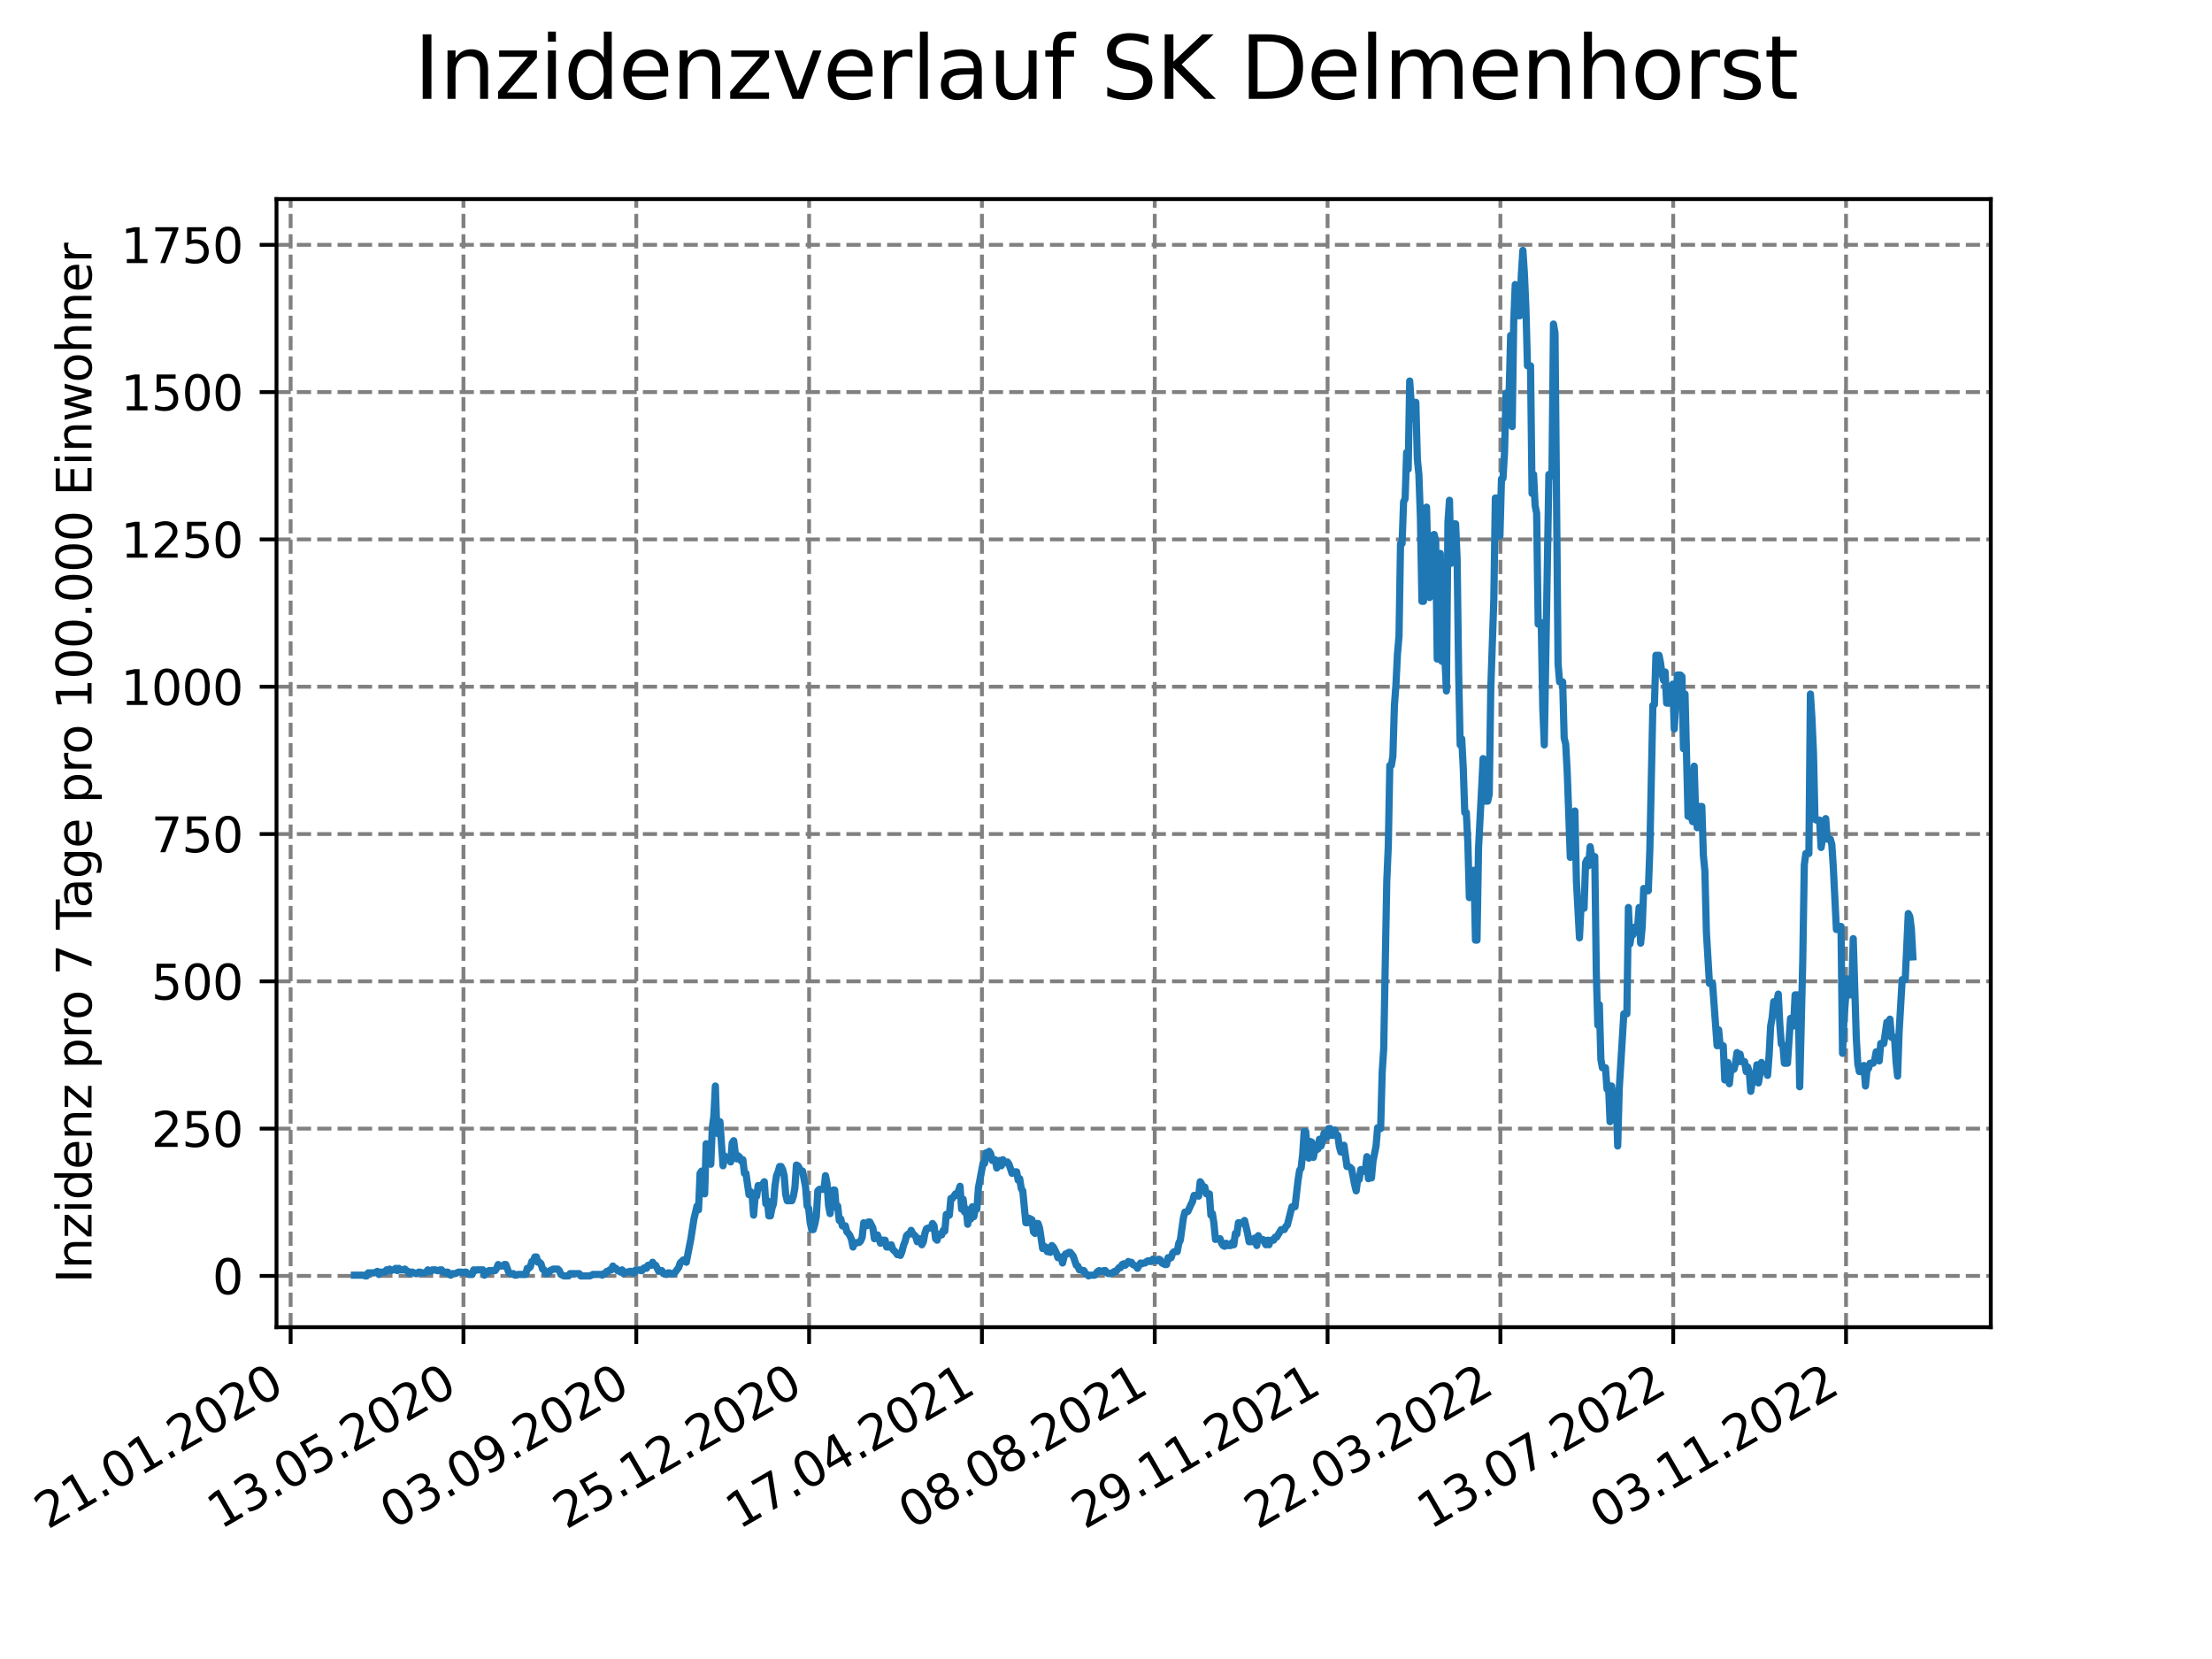 <?xml version="1.0" encoding="utf-8" standalone="no"?>
<!DOCTYPE svg PUBLIC "-//W3C//DTD SVG 1.1//EN"
  "http://www.w3.org/Graphics/SVG/1.1/DTD/svg11.dtd">
<svg xmlns:xlink="http://www.w3.org/1999/xlink" width="460.8pt" height="345.6pt" viewBox="0 0 460.8 345.6" xmlns="http://www.w3.org/2000/svg" version="1.1">
 <defs>
  <style type="text/css">*{stroke-linejoin: round; stroke-linecap: butt}</style>
 </defs>
 <g id="figure_1">
  <g id="patch_1">
   <path d="M 0 345.6 
L 460.8 345.6 
L 460.8 0 
L 0 0 
z
" style="fill: #ffffff"/>
  </g>
  <g id="axes_1">
   <g id="patch_2">
    <path d="M 57.6 276.48 
L 414.72 276.48 
L 414.72 41.472 
L 57.6 41.472 
z
" style="fill: #ffffff"/>
   </g>
   <g id="matplotlib.axis_1">
    <g id="xtick_1">
     <g id="line2d_1">
      <path d="M 60.544 276.48 
L 60.544 41.472 
" clip-path="url(#p0dc45768f4)" style="fill: none; stroke-dasharray: 2.96,1.28; stroke-dashoffset: 0; stroke: #808080; stroke-width: 0.8"/>
     </g>
     <g id="line2d_2">
      <defs>
       <path id="m81243a9d20" d="M 0 0 
L 0 3.5 
" style="stroke: #000000; stroke-width: 0.8"/>
      </defs>
      <g>
       <use xlink:href="#m81243a9d20" x="60.544" y="276.48" style="stroke: #000000; stroke-width: 0.8"/>
      </g>
     </g>
     <g id="text_1">
      <!-- 21.01.2020 -->
      <g transform="translate(9.919 318.689) rotate(-30) scale(0.1 -0.1)">
       <defs>
        <path id="DejaVuSans-32" d="M 1228 531 
L 3431 531 
L 3431 0 
L 469 0 
L 469 531 
Q 828 903 1448 1529 
Q 2069 2156 2228 2338 
Q 2531 2678 2651 2914 
Q 2772 3150 2772 3378 
Q 2772 3750 2511 3984 
Q 2250 4219 1831 4219 
Q 1534 4219 1204 4116 
Q 875 4013 500 3803 
L 500 4441 
Q 881 4594 1212 4672 
Q 1544 4750 1819 4750 
Q 2544 4750 2975 4387 
Q 3406 4025 3406 3419 
Q 3406 3131 3298 2873 
Q 3191 2616 2906 2266 
Q 2828 2175 2409 1742 
Q 1991 1309 1228 531 
z
" transform="scale(0.016)"/>
        <path id="DejaVuSans-31" d="M 794 531 
L 1825 531 
L 1825 4091 
L 703 3866 
L 703 4441 
L 1819 4666 
L 2450 4666 
L 2450 531 
L 3481 531 
L 3481 0 
L 794 0 
L 794 531 
z
" transform="scale(0.016)"/>
        <path id="DejaVuSans-2e" d="M 684 794 
L 1344 794 
L 1344 0 
L 684 0 
L 684 794 
z
" transform="scale(0.016)"/>
        <path id="DejaVuSans-30" d="M 2034 4250 
Q 1547 4250 1301 3770 
Q 1056 3291 1056 2328 
Q 1056 1369 1301 889 
Q 1547 409 2034 409 
Q 2525 409 2770 889 
Q 3016 1369 3016 2328 
Q 3016 3291 2770 3770 
Q 2525 4250 2034 4250 
z
M 2034 4750 
Q 2819 4750 3233 4129 
Q 3647 3509 3647 2328 
Q 3647 1150 3233 529 
Q 2819 -91 2034 -91 
Q 1250 -91 836 529 
Q 422 1150 422 2328 
Q 422 3509 836 4129 
Q 1250 4750 2034 4750 
z
" transform="scale(0.016)"/>
       </defs>
       <use xlink:href="#DejaVuSans-32"/>
       <use xlink:href="#DejaVuSans-31" x="63.623"/>
       <use xlink:href="#DejaVuSans-2e" x="127.246"/>
       <use xlink:href="#DejaVuSans-30" x="159.033"/>
       <use xlink:href="#DejaVuSans-31" x="222.656"/>
       <use xlink:href="#DejaVuSans-2e" x="286.279"/>
       <use xlink:href="#DejaVuSans-32" x="318.066"/>
       <use xlink:href="#DejaVuSans-30" x="381.689"/>
       <use xlink:href="#DejaVuSans-32" x="445.312"/>
       <use xlink:href="#DejaVuSans-30" x="508.936"/>
      </g>
     </g>
    </g>
    <g id="xtick_2">
     <g id="line2d_3">
      <path d="M 96.546 276.48 
L 96.546 41.472 
" clip-path="url(#p0dc45768f4)" style="fill: none; stroke-dasharray: 2.96,1.28; stroke-dashoffset: 0; stroke: #808080; stroke-width: 0.8"/>
     </g>
     <g id="line2d_4">
      <g>
       <use xlink:href="#m81243a9d20" x="96.546" y="276.48" style="stroke: #000000; stroke-width: 0.8"/>
      </g>
     </g>
     <g id="text_2">
      <!-- 13.05.2020 -->
      <g transform="translate(45.921 318.689) rotate(-30) scale(0.1 -0.1)">
       <defs>
        <path id="DejaVuSans-33" d="M 2597 2516 
Q 3050 2419 3304 2112 
Q 3559 1806 3559 1356 
Q 3559 666 3084 287 
Q 2609 -91 1734 -91 
Q 1441 -91 1130 -33 
Q 819 25 488 141 
L 488 750 
Q 750 597 1062 519 
Q 1375 441 1716 441 
Q 2309 441 2620 675 
Q 2931 909 2931 1356 
Q 2931 1769 2642 2001 
Q 2353 2234 1838 2234 
L 1294 2234 
L 1294 2753 
L 1863 2753 
Q 2328 2753 2575 2939 
Q 2822 3125 2822 3475 
Q 2822 3834 2567 4026 
Q 2313 4219 1838 4219 
Q 1578 4219 1281 4162 
Q 984 4106 628 3988 
L 628 4550 
Q 988 4650 1302 4700 
Q 1616 4750 1894 4750 
Q 2613 4750 3031 4423 
Q 3450 4097 3450 3541 
Q 3450 3153 3228 2886 
Q 3006 2619 2597 2516 
z
" transform="scale(0.016)"/>
        <path id="DejaVuSans-35" d="M 691 4666 
L 3169 4666 
L 3169 4134 
L 1269 4134 
L 1269 2991 
Q 1406 3038 1543 3061 
Q 1681 3084 1819 3084 
Q 2600 3084 3056 2656 
Q 3513 2228 3513 1497 
Q 3513 744 3044 326 
Q 2575 -91 1722 -91 
Q 1428 -91 1123 -41 
Q 819 9 494 109 
L 494 744 
Q 775 591 1075 516 
Q 1375 441 1709 441 
Q 2250 441 2565 725 
Q 2881 1009 2881 1497 
Q 2881 1984 2565 2268 
Q 2250 2553 1709 2553 
Q 1456 2553 1204 2497 
Q 953 2441 691 2322 
L 691 4666 
z
" transform="scale(0.016)"/>
       </defs>
       <use xlink:href="#DejaVuSans-31"/>
       <use xlink:href="#DejaVuSans-33" x="63.623"/>
       <use xlink:href="#DejaVuSans-2e" x="127.246"/>
       <use xlink:href="#DejaVuSans-30" x="159.033"/>
       <use xlink:href="#DejaVuSans-35" x="222.656"/>
       <use xlink:href="#DejaVuSans-2e" x="286.279"/>
       <use xlink:href="#DejaVuSans-32" x="318.066"/>
       <use xlink:href="#DejaVuSans-30" x="381.689"/>
       <use xlink:href="#DejaVuSans-32" x="445.312"/>
       <use xlink:href="#DejaVuSans-30" x="508.936"/>
      </g>
     </g>
    </g>
    <g id="xtick_3">
     <g id="line2d_5">
      <path d="M 132.548 276.48 
L 132.548 41.472 
" clip-path="url(#p0dc45768f4)" style="fill: none; stroke-dasharray: 2.96,1.28; stroke-dashoffset: 0; stroke: #808080; stroke-width: 0.8"/>
     </g>
     <g id="line2d_6">
      <g>
       <use xlink:href="#m81243a9d20" x="132.548" y="276.48" style="stroke: #000000; stroke-width: 0.8"/>
      </g>
     </g>
     <g id="text_3">
      <!-- 03.09.2020 -->
      <g transform="translate(81.923 318.689) rotate(-30) scale(0.1 -0.1)">
       <defs>
        <path id="DejaVuSans-39" d="M 703 97 
L 703 672 
Q 941 559 1184 500 
Q 1428 441 1663 441 
Q 2288 441 2617 861 
Q 2947 1281 2994 2138 
Q 2813 1869 2534 1725 
Q 2256 1581 1919 1581 
Q 1219 1581 811 2004 
Q 403 2428 403 3163 
Q 403 3881 828 4315 
Q 1253 4750 1959 4750 
Q 2769 4750 3195 4129 
Q 3622 3509 3622 2328 
Q 3622 1225 3098 567 
Q 2575 -91 1691 -91 
Q 1453 -91 1209 -44 
Q 966 3 703 97 
z
M 1959 2075 
Q 2384 2075 2632 2365 
Q 2881 2656 2881 3163 
Q 2881 3666 2632 3958 
Q 2384 4250 1959 4250 
Q 1534 4250 1286 3958 
Q 1038 3666 1038 3163 
Q 1038 2656 1286 2365 
Q 1534 2075 1959 2075 
z
" transform="scale(0.016)"/>
       </defs>
       <use xlink:href="#DejaVuSans-30"/>
       <use xlink:href="#DejaVuSans-33" x="63.623"/>
       <use xlink:href="#DejaVuSans-2e" x="127.246"/>
       <use xlink:href="#DejaVuSans-30" x="159.033"/>
       <use xlink:href="#DejaVuSans-39" x="222.656"/>
       <use xlink:href="#DejaVuSans-2e" x="286.279"/>
       <use xlink:href="#DejaVuSans-32" x="318.066"/>
       <use xlink:href="#DejaVuSans-30" x="381.689"/>
       <use xlink:href="#DejaVuSans-32" x="445.312"/>
       <use xlink:href="#DejaVuSans-30" x="508.936"/>
      </g>
     </g>
    </g>
    <g id="xtick_4">
     <g id="line2d_7">
      <path d="M 168.55 276.48 
L 168.55 41.472 
" clip-path="url(#p0dc45768f4)" style="fill: none; stroke-dasharray: 2.96,1.28; stroke-dashoffset: 0; stroke: #808080; stroke-width: 0.8"/>
     </g>
     <g id="line2d_8">
      <g>
       <use xlink:href="#m81243a9d20" x="168.55" y="276.48" style="stroke: #000000; stroke-width: 0.8"/>
      </g>
     </g>
     <g id="text_4">
      <!-- 25.12.2020 -->
      <g transform="translate(117.925 318.689) rotate(-30) scale(0.1 -0.1)">
       <use xlink:href="#DejaVuSans-32"/>
       <use xlink:href="#DejaVuSans-35" x="63.623"/>
       <use xlink:href="#DejaVuSans-2e" x="127.246"/>
       <use xlink:href="#DejaVuSans-31" x="159.033"/>
       <use xlink:href="#DejaVuSans-32" x="222.656"/>
       <use xlink:href="#DejaVuSans-2e" x="286.279"/>
       <use xlink:href="#DejaVuSans-32" x="318.066"/>
       <use xlink:href="#DejaVuSans-30" x="381.689"/>
       <use xlink:href="#DejaVuSans-32" x="445.312"/>
       <use xlink:href="#DejaVuSans-30" x="508.936"/>
      </g>
     </g>
    </g>
    <g id="xtick_5">
     <g id="line2d_9">
      <path d="M 204.552 276.48 
L 204.552 41.472 
" clip-path="url(#p0dc45768f4)" style="fill: none; stroke-dasharray: 2.96,1.28; stroke-dashoffset: 0; stroke: #808080; stroke-width: 0.8"/>
     </g>
     <g id="line2d_10">
      <g>
       <use xlink:href="#m81243a9d20" x="204.552" y="276.48" style="stroke: #000000; stroke-width: 0.8"/>
      </g>
     </g>
     <g id="text_5">
      <!-- 17.04.2021 -->
      <g transform="translate(153.927 318.689) rotate(-30) scale(0.1 -0.1)">
       <defs>
        <path id="DejaVuSans-37" d="M 525 4666 
L 3525 4666 
L 3525 4397 
L 1831 0 
L 1172 0 
L 2766 4134 
L 525 4134 
L 525 4666 
z
" transform="scale(0.016)"/>
        <path id="DejaVuSans-34" d="M 2419 4116 
L 825 1625 
L 2419 1625 
L 2419 4116 
z
M 2253 4666 
L 3047 4666 
L 3047 1625 
L 3713 1625 
L 3713 1100 
L 3047 1100 
L 3047 0 
L 2419 0 
L 2419 1100 
L 313 1100 
L 313 1709 
L 2253 4666 
z
" transform="scale(0.016)"/>
       </defs>
       <use xlink:href="#DejaVuSans-31"/>
       <use xlink:href="#DejaVuSans-37" x="63.623"/>
       <use xlink:href="#DejaVuSans-2e" x="127.246"/>
       <use xlink:href="#DejaVuSans-30" x="159.033"/>
       <use xlink:href="#DejaVuSans-34" x="222.656"/>
       <use xlink:href="#DejaVuSans-2e" x="286.279"/>
       <use xlink:href="#DejaVuSans-32" x="318.066"/>
       <use xlink:href="#DejaVuSans-30" x="381.689"/>
       <use xlink:href="#DejaVuSans-32" x="445.312"/>
       <use xlink:href="#DejaVuSans-31" x="508.936"/>
      </g>
     </g>
    </g>
    <g id="xtick_6">
     <g id="line2d_11">
      <path d="M 240.554 276.48 
L 240.554 41.472 
" clip-path="url(#p0dc45768f4)" style="fill: none; stroke-dasharray: 2.96,1.28; stroke-dashoffset: 0; stroke: #808080; stroke-width: 0.8"/>
     </g>
     <g id="line2d_12">
      <g>
       <use xlink:href="#m81243a9d20" x="240.554" y="276.48" style="stroke: #000000; stroke-width: 0.8"/>
      </g>
     </g>
     <g id="text_6">
      <!-- 08.08.2021 -->
      <g transform="translate(189.929 318.689) rotate(-30) scale(0.1 -0.1)">
       <defs>
        <path id="DejaVuSans-38" d="M 2034 2216 
Q 1584 2216 1326 1975 
Q 1069 1734 1069 1313 
Q 1069 891 1326 650 
Q 1584 409 2034 409 
Q 2484 409 2743 651 
Q 3003 894 3003 1313 
Q 3003 1734 2745 1975 
Q 2488 2216 2034 2216 
z
M 1403 2484 
Q 997 2584 770 2862 
Q 544 3141 544 3541 
Q 544 4100 942 4425 
Q 1341 4750 2034 4750 
Q 2731 4750 3128 4425 
Q 3525 4100 3525 3541 
Q 3525 3141 3298 2862 
Q 3072 2584 2669 2484 
Q 3125 2378 3379 2068 
Q 3634 1759 3634 1313 
Q 3634 634 3220 271 
Q 2806 -91 2034 -91 
Q 1263 -91 848 271 
Q 434 634 434 1313 
Q 434 1759 690 2068 
Q 947 2378 1403 2484 
z
M 1172 3481 
Q 1172 3119 1398 2916 
Q 1625 2713 2034 2713 
Q 2441 2713 2670 2916 
Q 2900 3119 2900 3481 
Q 2900 3844 2670 4047 
Q 2441 4250 2034 4250 
Q 1625 4250 1398 4047 
Q 1172 3844 1172 3481 
z
" transform="scale(0.016)"/>
       </defs>
       <use xlink:href="#DejaVuSans-30"/>
       <use xlink:href="#DejaVuSans-38" x="63.623"/>
       <use xlink:href="#DejaVuSans-2e" x="127.246"/>
       <use xlink:href="#DejaVuSans-30" x="159.033"/>
       <use xlink:href="#DejaVuSans-38" x="222.656"/>
       <use xlink:href="#DejaVuSans-2e" x="286.279"/>
       <use xlink:href="#DejaVuSans-32" x="318.066"/>
       <use xlink:href="#DejaVuSans-30" x="381.689"/>
       <use xlink:href="#DejaVuSans-32" x="445.312"/>
       <use xlink:href="#DejaVuSans-31" x="508.936"/>
      </g>
     </g>
    </g>
    <g id="xtick_7">
     <g id="line2d_13">
      <path d="M 276.556 276.48 
L 276.556 41.472 
" clip-path="url(#p0dc45768f4)" style="fill: none; stroke-dasharray: 2.96,1.28; stroke-dashoffset: 0; stroke: #808080; stroke-width: 0.8"/>
     </g>
     <g id="line2d_14">
      <g>
       <use xlink:href="#m81243a9d20" x="276.556" y="276.48" style="stroke: #000000; stroke-width: 0.8"/>
      </g>
     </g>
     <g id="text_7">
      <!-- 29.11.2021 -->
      <g transform="translate(225.931 318.689) rotate(-30) scale(0.1 -0.1)">
       <use xlink:href="#DejaVuSans-32"/>
       <use xlink:href="#DejaVuSans-39" x="63.623"/>
       <use xlink:href="#DejaVuSans-2e" x="127.246"/>
       <use xlink:href="#DejaVuSans-31" x="159.033"/>
       <use xlink:href="#DejaVuSans-31" x="222.656"/>
       <use xlink:href="#DejaVuSans-2e" x="286.279"/>
       <use xlink:href="#DejaVuSans-32" x="318.066"/>
       <use xlink:href="#DejaVuSans-30" x="381.689"/>
       <use xlink:href="#DejaVuSans-32" x="445.312"/>
       <use xlink:href="#DejaVuSans-31" x="508.936"/>
      </g>
     </g>
    </g>
    <g id="xtick_8">
     <g id="line2d_15">
      <path d="M 312.558 276.48 
L 312.558 41.472 
" clip-path="url(#p0dc45768f4)" style="fill: none; stroke-dasharray: 2.96,1.28; stroke-dashoffset: 0; stroke: #808080; stroke-width: 0.8"/>
     </g>
     <g id="line2d_16">
      <g>
       <use xlink:href="#m81243a9d20" x="312.558" y="276.48" style="stroke: #000000; stroke-width: 0.8"/>
      </g>
     </g>
     <g id="text_8">
      <!-- 22.03.2022 -->
      <g transform="translate(261.933 318.689) rotate(-30) scale(0.1 -0.1)">
       <use xlink:href="#DejaVuSans-32"/>
       <use xlink:href="#DejaVuSans-32" x="63.623"/>
       <use xlink:href="#DejaVuSans-2e" x="127.246"/>
       <use xlink:href="#DejaVuSans-30" x="159.033"/>
       <use xlink:href="#DejaVuSans-33" x="222.656"/>
       <use xlink:href="#DejaVuSans-2e" x="286.279"/>
       <use xlink:href="#DejaVuSans-32" x="318.066"/>
       <use xlink:href="#DejaVuSans-30" x="381.689"/>
       <use xlink:href="#DejaVuSans-32" x="445.312"/>
       <use xlink:href="#DejaVuSans-32" x="508.936"/>
      </g>
     </g>
    </g>
    <g id="xtick_9">
     <g id="line2d_17">
      <path d="M 348.56 276.48 
L 348.56 41.472 
" clip-path="url(#p0dc45768f4)" style="fill: none; stroke-dasharray: 2.96,1.28; stroke-dashoffset: 0; stroke: #808080; stroke-width: 0.8"/>
     </g>
     <g id="line2d_18">
      <g>
       <use xlink:href="#m81243a9d20" x="348.56" y="276.48" style="stroke: #000000; stroke-width: 0.8"/>
      </g>
     </g>
     <g id="text_9">
      <!-- 13.07.2022 -->
      <g transform="translate(297.935 318.689) rotate(-30) scale(0.1 -0.1)">
       <use xlink:href="#DejaVuSans-31"/>
       <use xlink:href="#DejaVuSans-33" x="63.623"/>
       <use xlink:href="#DejaVuSans-2e" x="127.246"/>
       <use xlink:href="#DejaVuSans-30" x="159.033"/>
       <use xlink:href="#DejaVuSans-37" x="222.656"/>
       <use xlink:href="#DejaVuSans-2e" x="286.279"/>
       <use xlink:href="#DejaVuSans-32" x="318.066"/>
       <use xlink:href="#DejaVuSans-30" x="381.689"/>
       <use xlink:href="#DejaVuSans-32" x="445.312"/>
       <use xlink:href="#DejaVuSans-32" x="508.936"/>
      </g>
     </g>
    </g>
    <g id="xtick_10">
     <g id="line2d_19">
      <path d="M 384.562 276.48 
L 384.562 41.472 
" clip-path="url(#p0dc45768f4)" style="fill: none; stroke-dasharray: 2.96,1.28; stroke-dashoffset: 0; stroke: #808080; stroke-width: 0.8"/>
     </g>
     <g id="line2d_20">
      <g>
       <use xlink:href="#m81243a9d20" x="384.562" y="276.48" style="stroke: #000000; stroke-width: 0.8"/>
      </g>
     </g>
     <g id="text_10">
      <!-- 03.11.2022 -->
      <g transform="translate(333.937 318.689) rotate(-30) scale(0.1 -0.1)">
       <use xlink:href="#DejaVuSans-30"/>
       <use xlink:href="#DejaVuSans-33" x="63.623"/>
       <use xlink:href="#DejaVuSans-2e" x="127.246"/>
       <use xlink:href="#DejaVuSans-31" x="159.033"/>
       <use xlink:href="#DejaVuSans-31" x="222.656"/>
       <use xlink:href="#DejaVuSans-2e" x="286.279"/>
       <use xlink:href="#DejaVuSans-32" x="318.066"/>
       <use xlink:href="#DejaVuSans-30" x="381.689"/>
       <use xlink:href="#DejaVuSans-32" x="445.312"/>
       <use xlink:href="#DejaVuSans-32" x="508.936"/>
      </g>
     </g>
    </g>
   </g>
   <g id="matplotlib.axis_2">
    <g id="ytick_1">
     <g id="line2d_21">
      <path d="M 57.6 265.798 
L 414.72 265.798 
" clip-path="url(#p0dc45768f4)" style="fill: none; stroke-dasharray: 2.96,1.28; stroke-dashoffset: 0; stroke: #808080; stroke-width: 0.8"/>
     </g>
     <g id="line2d_22">
      <defs>
       <path id="mc7e56c6c41" d="M 0 0 
L -3.5 0 
" style="stroke: #000000; stroke-width: 0.8"/>
      </defs>
      <g>
       <use xlink:href="#mc7e56c6c41" x="57.6" y="265.798" style="stroke: #000000; stroke-width: 0.8"/>
      </g>
     </g>
     <g id="text_11">
      <!-- 0 -->
      <g transform="translate(44.237 269.597) scale(0.1 -0.1)">
       <use xlink:href="#DejaVuSans-30"/>
      </g>
     </g>
    </g>
    <g id="ytick_2">
     <g id="line2d_23">
      <path d="M 57.6 235.113 
L 414.72 235.113 
" clip-path="url(#p0dc45768f4)" style="fill: none; stroke-dasharray: 2.96,1.28; stroke-dashoffset: 0; stroke: #808080; stroke-width: 0.8"/>
     </g>
     <g id="line2d_24">
      <g>
       <use xlink:href="#mc7e56c6c41" x="57.6" y="235.113" style="stroke: #000000; stroke-width: 0.8"/>
      </g>
     </g>
     <g id="text_12">
      <!-- 250 -->
      <g transform="translate(31.512 238.912) scale(0.1 -0.1)">
       <use xlink:href="#DejaVuSans-32"/>
       <use xlink:href="#DejaVuSans-35" x="63.623"/>
       <use xlink:href="#DejaVuSans-30" x="127.246"/>
      </g>
     </g>
    </g>
    <g id="ytick_3">
     <g id="line2d_25">
      <path d="M 57.6 204.427 
L 414.72 204.427 
" clip-path="url(#p0dc45768f4)" style="fill: none; stroke-dasharray: 2.96,1.28; stroke-dashoffset: 0; stroke: #808080; stroke-width: 0.8"/>
     </g>
     <g id="line2d_26">
      <g>
       <use xlink:href="#mc7e56c6c41" x="57.6" y="204.427" style="stroke: #000000; stroke-width: 0.8"/>
      </g>
     </g>
     <g id="text_13">
      <!-- 500 -->
      <g transform="translate(31.512 208.227) scale(0.1 -0.1)">
       <use xlink:href="#DejaVuSans-35"/>
       <use xlink:href="#DejaVuSans-30" x="63.623"/>
       <use xlink:href="#DejaVuSans-30" x="127.246"/>
      </g>
     </g>
    </g>
    <g id="ytick_4">
     <g id="line2d_27">
      <path d="M 57.6 173.742 
L 414.72 173.742 
" clip-path="url(#p0dc45768f4)" style="fill: none; stroke-dasharray: 2.96,1.28; stroke-dashoffset: 0; stroke: #808080; stroke-width: 0.8"/>
     </g>
     <g id="line2d_28">
      <g>
       <use xlink:href="#mc7e56c6c41" x="57.6" y="173.742" style="stroke: #000000; stroke-width: 0.8"/>
      </g>
     </g>
     <g id="text_14">
      <!-- 750 -->
      <g transform="translate(31.512 177.542) scale(0.1 -0.1)">
       <use xlink:href="#DejaVuSans-37"/>
       <use xlink:href="#DejaVuSans-35" x="63.623"/>
       <use xlink:href="#DejaVuSans-30" x="127.246"/>
      </g>
     </g>
    </g>
    <g id="ytick_5">
     <g id="line2d_29">
      <path d="M 57.6 143.057 
L 414.72 143.057 
" clip-path="url(#p0dc45768f4)" style="fill: none; stroke-dasharray: 2.96,1.28; stroke-dashoffset: 0; stroke: #808080; stroke-width: 0.8"/>
     </g>
     <g id="line2d_30">
      <g>
       <use xlink:href="#mc7e56c6c41" x="57.6" y="143.057" style="stroke: #000000; stroke-width: 0.8"/>
      </g>
     </g>
     <g id="text_15">
      <!-- 1000 -->
      <g transform="translate(25.15 146.856) scale(0.1 -0.1)">
       <use xlink:href="#DejaVuSans-31"/>
       <use xlink:href="#DejaVuSans-30" x="63.623"/>
       <use xlink:href="#DejaVuSans-30" x="127.246"/>
       <use xlink:href="#DejaVuSans-30" x="190.869"/>
      </g>
     </g>
    </g>
    <g id="ytick_6">
     <g id="line2d_31">
      <path d="M 57.6 112.372 
L 414.72 112.372 
" clip-path="url(#p0dc45768f4)" style="fill: none; stroke-dasharray: 2.96,1.28; stroke-dashoffset: 0; stroke: #808080; stroke-width: 0.8"/>
     </g>
     <g id="line2d_32">
      <g>
       <use xlink:href="#mc7e56c6c41" x="57.6" y="112.372" style="stroke: #000000; stroke-width: 0.8"/>
      </g>
     </g>
     <g id="text_16">
      <!-- 1250 -->
      <g transform="translate(25.15 116.171) scale(0.1 -0.1)">
       <use xlink:href="#DejaVuSans-31"/>
       <use xlink:href="#DejaVuSans-32" x="63.623"/>
       <use xlink:href="#DejaVuSans-35" x="127.246"/>
       <use xlink:href="#DejaVuSans-30" x="190.869"/>
      </g>
     </g>
    </g>
    <g id="ytick_7">
     <g id="line2d_33">
      <path d="M 57.6 81.687 
L 414.72 81.687 
" clip-path="url(#p0dc45768f4)" style="fill: none; stroke-dasharray: 2.96,1.28; stroke-dashoffset: 0; stroke: #808080; stroke-width: 0.8"/>
     </g>
     <g id="line2d_34">
      <g>
       <use xlink:href="#mc7e56c6c41" x="57.6" y="81.687" style="stroke: #000000; stroke-width: 0.8"/>
      </g>
     </g>
     <g id="text_17">
      <!-- 1500 -->
      <g transform="translate(25.15 85.486) scale(0.1 -0.1)">
       <use xlink:href="#DejaVuSans-31"/>
       <use xlink:href="#DejaVuSans-35" x="63.623"/>
       <use xlink:href="#DejaVuSans-30" x="127.246"/>
       <use xlink:href="#DejaVuSans-30" x="190.869"/>
      </g>
     </g>
    </g>
    <g id="ytick_8">
     <g id="line2d_35">
      <path d="M 57.6 51.002 
L 414.72 51.002 
" clip-path="url(#p0dc45768f4)" style="fill: none; stroke-dasharray: 2.96,1.28; stroke-dashoffset: 0; stroke: #808080; stroke-width: 0.8"/>
     </g>
     <g id="line2d_36">
      <g>
       <use xlink:href="#mc7e56c6c41" x="57.6" y="51.002" style="stroke: #000000; stroke-width: 0.8"/>
      </g>
     </g>
     <g id="text_18">
      <!-- 1750 -->
      <g transform="translate(25.15 54.801) scale(0.1 -0.1)">
       <use xlink:href="#DejaVuSans-31"/>
       <use xlink:href="#DejaVuSans-37" x="63.623"/>
       <use xlink:href="#DejaVuSans-35" x="127.246"/>
       <use xlink:href="#DejaVuSans-30" x="190.869"/>
      </g>
     </g>
    </g>
    <g id="text_19">
     <!-- Inzidenz pro 7 Tage pro 100.000 Einwohner -->
     <g transform="translate(19.07 267.301) rotate(-90) scale(0.1 -0.1)">
      <defs>
       <path id="DejaVuSans-49" d="M 628 4666 
L 1259 4666 
L 1259 0 
L 628 0 
L 628 4666 
z
" transform="scale(0.016)"/>
       <path id="DejaVuSans-6e" d="M 3513 2113 
L 3513 0 
L 2938 0 
L 2938 2094 
Q 2938 2591 2744 2837 
Q 2550 3084 2163 3084 
Q 1697 3084 1428 2787 
Q 1159 2491 1159 1978 
L 1159 0 
L 581 0 
L 581 3500 
L 1159 3500 
L 1159 2956 
Q 1366 3272 1645 3428 
Q 1925 3584 2291 3584 
Q 2894 3584 3203 3211 
Q 3513 2838 3513 2113 
z
" transform="scale(0.016)"/>
       <path id="DejaVuSans-7a" d="M 353 3500 
L 3084 3500 
L 3084 2975 
L 922 459 
L 3084 459 
L 3084 0 
L 275 0 
L 275 525 
L 2438 3041 
L 353 3041 
L 353 3500 
z
" transform="scale(0.016)"/>
       <path id="DejaVuSans-69" d="M 603 3500 
L 1178 3500 
L 1178 0 
L 603 0 
L 603 3500 
z
M 603 4863 
L 1178 4863 
L 1178 4134 
L 603 4134 
L 603 4863 
z
" transform="scale(0.016)"/>
       <path id="DejaVuSans-64" d="M 2906 2969 
L 2906 4863 
L 3481 4863 
L 3481 0 
L 2906 0 
L 2906 525 
Q 2725 213 2448 61 
Q 2172 -91 1784 -91 
Q 1150 -91 751 415 
Q 353 922 353 1747 
Q 353 2572 751 3078 
Q 1150 3584 1784 3584 
Q 2172 3584 2448 3432 
Q 2725 3281 2906 2969 
z
M 947 1747 
Q 947 1113 1208 752 
Q 1469 391 1925 391 
Q 2381 391 2643 752 
Q 2906 1113 2906 1747 
Q 2906 2381 2643 2742 
Q 2381 3103 1925 3103 
Q 1469 3103 1208 2742 
Q 947 2381 947 1747 
z
" transform="scale(0.016)"/>
       <path id="DejaVuSans-65" d="M 3597 1894 
L 3597 1613 
L 953 1613 
Q 991 1019 1311 708 
Q 1631 397 2203 397 
Q 2534 397 2845 478 
Q 3156 559 3463 722 
L 3463 178 
Q 3153 47 2828 -22 
Q 2503 -91 2169 -91 
Q 1331 -91 842 396 
Q 353 884 353 1716 
Q 353 2575 817 3079 
Q 1281 3584 2069 3584 
Q 2775 3584 3186 3129 
Q 3597 2675 3597 1894 
z
M 3022 2063 
Q 3016 2534 2758 2815 
Q 2500 3097 2075 3097 
Q 1594 3097 1305 2825 
Q 1016 2553 972 2059 
L 3022 2063 
z
" transform="scale(0.016)"/>
       <path id="DejaVuSans-20" transform="scale(0.016)"/>
       <path id="DejaVuSans-70" d="M 1159 525 
L 1159 -1331 
L 581 -1331 
L 581 3500 
L 1159 3500 
L 1159 2969 
Q 1341 3281 1617 3432 
Q 1894 3584 2278 3584 
Q 2916 3584 3314 3078 
Q 3713 2572 3713 1747 
Q 3713 922 3314 415 
Q 2916 -91 2278 -91 
Q 1894 -91 1617 61 
Q 1341 213 1159 525 
z
M 3116 1747 
Q 3116 2381 2855 2742 
Q 2594 3103 2138 3103 
Q 1681 3103 1420 2742 
Q 1159 2381 1159 1747 
Q 1159 1113 1420 752 
Q 1681 391 2138 391 
Q 2594 391 2855 752 
Q 3116 1113 3116 1747 
z
" transform="scale(0.016)"/>
       <path id="DejaVuSans-72" d="M 2631 2963 
Q 2534 3019 2420 3045 
Q 2306 3072 2169 3072 
Q 1681 3072 1420 2755 
Q 1159 2438 1159 1844 
L 1159 0 
L 581 0 
L 581 3500 
L 1159 3500 
L 1159 2956 
Q 1341 3275 1631 3429 
Q 1922 3584 2338 3584 
Q 2397 3584 2469 3576 
Q 2541 3569 2628 3553 
L 2631 2963 
z
" transform="scale(0.016)"/>
       <path id="DejaVuSans-6f" d="M 1959 3097 
Q 1497 3097 1228 2736 
Q 959 2375 959 1747 
Q 959 1119 1226 758 
Q 1494 397 1959 397 
Q 2419 397 2687 759 
Q 2956 1122 2956 1747 
Q 2956 2369 2687 2733 
Q 2419 3097 1959 3097 
z
M 1959 3584 
Q 2709 3584 3137 3096 
Q 3566 2609 3566 1747 
Q 3566 888 3137 398 
Q 2709 -91 1959 -91 
Q 1206 -91 779 398 
Q 353 888 353 1747 
Q 353 2609 779 3096 
Q 1206 3584 1959 3584 
z
" transform="scale(0.016)"/>
       <path id="DejaVuSans-54" d="M -19 4666 
L 3928 4666 
L 3928 4134 
L 2272 4134 
L 2272 0 
L 1638 0 
L 1638 4134 
L -19 4134 
L -19 4666 
z
" transform="scale(0.016)"/>
       <path id="DejaVuSans-61" d="M 2194 1759 
Q 1497 1759 1228 1600 
Q 959 1441 959 1056 
Q 959 750 1161 570 
Q 1363 391 1709 391 
Q 2188 391 2477 730 
Q 2766 1069 2766 1631 
L 2766 1759 
L 2194 1759 
z
M 3341 1997 
L 3341 0 
L 2766 0 
L 2766 531 
Q 2569 213 2275 61 
Q 1981 -91 1556 -91 
Q 1019 -91 701 211 
Q 384 513 384 1019 
Q 384 1609 779 1909 
Q 1175 2209 1959 2209 
L 2766 2209 
L 2766 2266 
Q 2766 2663 2505 2880 
Q 2244 3097 1772 3097 
Q 1472 3097 1187 3025 
Q 903 2953 641 2809 
L 641 3341 
Q 956 3463 1253 3523 
Q 1550 3584 1831 3584 
Q 2591 3584 2966 3190 
Q 3341 2797 3341 1997 
z
" transform="scale(0.016)"/>
       <path id="DejaVuSans-67" d="M 2906 1791 
Q 2906 2416 2648 2759 
Q 2391 3103 1925 3103 
Q 1463 3103 1205 2759 
Q 947 2416 947 1791 
Q 947 1169 1205 825 
Q 1463 481 1925 481 
Q 2391 481 2648 825 
Q 2906 1169 2906 1791 
z
M 3481 434 
Q 3481 -459 3084 -895 
Q 2688 -1331 1869 -1331 
Q 1566 -1331 1297 -1286 
Q 1028 -1241 775 -1147 
L 775 -588 
Q 1028 -725 1275 -790 
Q 1522 -856 1778 -856 
Q 2344 -856 2625 -561 
Q 2906 -266 2906 331 
L 2906 616 
Q 2728 306 2450 153 
Q 2172 0 1784 0 
Q 1141 0 747 490 
Q 353 981 353 1791 
Q 353 2603 747 3093 
Q 1141 3584 1784 3584 
Q 2172 3584 2450 3431 
Q 2728 3278 2906 2969 
L 2906 3500 
L 3481 3500 
L 3481 434 
z
" transform="scale(0.016)"/>
       <path id="DejaVuSans-45" d="M 628 4666 
L 3578 4666 
L 3578 4134 
L 1259 4134 
L 1259 2753 
L 3481 2753 
L 3481 2222 
L 1259 2222 
L 1259 531 
L 3634 531 
L 3634 0 
L 628 0 
L 628 4666 
z
" transform="scale(0.016)"/>
       <path id="DejaVuSans-77" d="M 269 3500 
L 844 3500 
L 1563 769 
L 2278 3500 
L 2956 3500 
L 3675 769 
L 4391 3500 
L 4966 3500 
L 4050 0 
L 3372 0 
L 2619 2869 
L 1863 0 
L 1184 0 
L 269 3500 
z
" transform="scale(0.016)"/>
       <path id="DejaVuSans-68" d="M 3513 2113 
L 3513 0 
L 2938 0 
L 2938 2094 
Q 2938 2591 2744 2837 
Q 2550 3084 2163 3084 
Q 1697 3084 1428 2787 
Q 1159 2491 1159 1978 
L 1159 0 
L 581 0 
L 581 4863 
L 1159 4863 
L 1159 2956 
Q 1366 3272 1645 3428 
Q 1925 3584 2291 3584 
Q 2894 3584 3203 3211 
Q 3513 2838 3513 2113 
z
" transform="scale(0.016)"/>
      </defs>
      <use xlink:href="#DejaVuSans-49"/>
      <use xlink:href="#DejaVuSans-6e" x="29.492"/>
      <use xlink:href="#DejaVuSans-7a" x="92.871"/>
      <use xlink:href="#DejaVuSans-69" x="145.361"/>
      <use xlink:href="#DejaVuSans-64" x="173.145"/>
      <use xlink:href="#DejaVuSans-65" x="236.621"/>
      <use xlink:href="#DejaVuSans-6e" x="298.145"/>
      <use xlink:href="#DejaVuSans-7a" x="361.523"/>
      <use xlink:href="#DejaVuSans-20" x="414.014"/>
      <use xlink:href="#DejaVuSans-70" x="445.801"/>
      <use xlink:href="#DejaVuSans-72" x="509.277"/>
      <use xlink:href="#DejaVuSans-6f" x="548.141"/>
      <use xlink:href="#DejaVuSans-20" x="609.322"/>
      <use xlink:href="#DejaVuSans-37" x="641.109"/>
      <use xlink:href="#DejaVuSans-20" x="704.732"/>
      <use xlink:href="#DejaVuSans-54" x="736.52"/>
      <use xlink:href="#DejaVuSans-61" x="781.104"/>
      <use xlink:href="#DejaVuSans-67" x="842.383"/>
      <use xlink:href="#DejaVuSans-65" x="905.859"/>
      <use xlink:href="#DejaVuSans-20" x="967.383"/>
      <use xlink:href="#DejaVuSans-70" x="999.17"/>
      <use xlink:href="#DejaVuSans-72" x="1062.646"/>
      <use xlink:href="#DejaVuSans-6f" x="1101.51"/>
      <use xlink:href="#DejaVuSans-20" x="1162.691"/>
      <use xlink:href="#DejaVuSans-31" x="1194.479"/>
      <use xlink:href="#DejaVuSans-30" x="1258.102"/>
      <use xlink:href="#DejaVuSans-30" x="1321.725"/>
      <use xlink:href="#DejaVuSans-2e" x="1385.348"/>
      <use xlink:href="#DejaVuSans-30" x="1417.135"/>
      <use xlink:href="#DejaVuSans-30" x="1480.758"/>
      <use xlink:href="#DejaVuSans-30" x="1544.381"/>
      <use xlink:href="#DejaVuSans-20" x="1608.004"/>
      <use xlink:href="#DejaVuSans-45" x="1639.791"/>
      <use xlink:href="#DejaVuSans-69" x="1702.975"/>
      <use xlink:href="#DejaVuSans-6e" x="1730.758"/>
      <use xlink:href="#DejaVuSans-77" x="1794.137"/>
      <use xlink:href="#DejaVuSans-6f" x="1875.924"/>
      <use xlink:href="#DejaVuSans-68" x="1937.105"/>
      <use xlink:href="#DejaVuSans-6e" x="2000.484"/>
      <use xlink:href="#DejaVuSans-65" x="2063.863"/>
      <use xlink:href="#DejaVuSans-72" x="2125.387"/>
     </g>
    </g>
   </g>
   <g id="line2d_37">
    <path d="M 73.833 265.64 
L 75.744 265.64 
L 76.063 265.798 
L 76.382 265.798 
L 76.7 265.165 
L 77.975 265.165 
L 78.612 264.848 
L 78.93 265.481 
L 79.249 265.007 
L 80.205 265.007 
L 80.523 264.532 
L 80.842 264.69 
L 81.161 264.374 
L 81.479 264.69 
L 81.798 264.532 
L 82.116 264.532 
L 82.435 264.215 
L 82.754 264.69 
L 83.072 264.215 
L 83.391 264.532 
L 84.028 264.532 
L 84.347 264.374 
L 84.665 264.69 
L 84.984 264.848 
L 85.302 265.323 
L 85.621 265.007 
L 85.94 265.007 
L 86.577 265.323 
L 86.895 265.323 
L 87.214 265.007 
L 87.533 265.007 
L 87.851 265.165 
L 88.488 265.165 
L 88.807 265.007 
L 89.126 264.532 
L 89.444 264.848 
L 89.763 264.848 
L 90.081 264.532 
L 90.719 264.532 
L 91.037 264.69 
L 91.356 264.69 
L 91.674 264.532 
L 91.993 264.532 
L 92.312 265.007 
L 92.63 265.165 
L 92.949 265.007 
L 93.267 265.007 
L 93.586 265.481 
L 93.905 265.64 
L 94.223 265.323 
L 94.86 265.323 
L 95.498 265.007 
L 96.135 265.007 
L 96.453 265.165 
L 96.772 265.007 
L 97.091 265.007 
L 97.409 265.323 
L 97.728 265.481 
L 98.365 265.481 
L 98.684 264.532 
L 99.002 264.69 
L 99.321 264.532 
L 100.595 264.532 
L 100.914 265.64 
L 101.232 265.165 
L 101.551 265.165 
L 101.87 264.69 
L 103.144 264.69 
L 103.463 264.215 
L 103.781 263.424 
L 104.1 263.741 
L 104.737 263.741 
L 105.056 263.424 
L 105.374 263.424 
L 106.011 265.165 
L 106.33 265.323 
L 106.967 265.323 
L 107.286 265.64 
L 107.604 265.64 
L 107.923 265.481 
L 109.516 265.481 
L 109.835 264.215 
L 110.153 264.215 
L 110.472 263.899 
L 110.79 262.791 
L 111.109 262.633 
L 111.428 261.841 
L 111.746 261.841 
L 112.065 262.949 
L 112.383 262.949 
L 112.702 263.266 
L 113.021 264.374 
L 113.339 264.532 
L 113.658 265.323 
L 113.976 265.323 
L 114.295 265.165 
L 114.614 264.69 
L 115.251 264.374 
L 116.207 264.374 
L 116.525 264.69 
L 116.844 265.481 
L 117.481 265.798 
L 118.437 265.798 
L 118.755 265.323 
L 120.667 265.323 
L 120.986 265.798 
L 122.897 265.798 
L 123.535 265.481 
L 125.128 265.481 
L 125.446 265.64 
L 125.765 265.323 
L 126.083 265.323 
L 126.402 264.848 
L 126.721 264.848 
L 127.039 264.532 
L 127.358 264.532 
L 127.676 263.741 
L 127.995 264.215 
L 128.314 264.215 
L 128.632 264.69 
L 128.951 264.69 
L 129.269 265.007 
L 129.588 264.532 
L 129.907 265.323 
L 130.225 265.007 
L 130.862 265.007 
L 131.181 264.848 
L 131.5 264.848 
L 131.818 265.165 
L 132.137 265.165 
L 132.455 264.532 
L 133.093 264.532 
L 133.411 264.69 
L 133.73 264.69 
L 134.048 264.215 
L 134.367 264.057 
L 134.686 264.215 
L 135.004 263.582 
L 135.641 263.582 
L 135.96 262.949 
L 136.279 263.582 
L 136.597 263.582 
L 137.234 264.848 
L 137.553 264.69 
L 137.872 264.69 
L 138.19 265.323 
L 138.509 265.323 
L 138.827 265.481 
L 139.146 265.165 
L 139.465 265.165 
L 139.783 265.323 
L 140.42 265.323 
L 141.376 264.057 
L 141.695 263.107 
L 142.332 262.474 
L 142.651 262.474 
L 142.969 262.949 
L 143.925 258.043 
L 144.562 253.929 
L 145.199 251.238 
L 145.518 252.03 
L 145.837 244.433 
L 146.155 243.959 
L 146.792 248.706 
L 147.111 238.262 
L 147.748 239.686 
L 148.067 242.534 
L 148.385 234.938 
L 148.704 232.564 
L 149.023 226.234 
L 149.341 236.046 
L 149.66 236.204 
L 149.978 233.672 
L 150.616 242.851 
L 150.934 240.794 
L 151.253 241.427 
L 151.571 241.585 
L 151.89 241.427 
L 152.209 242.06 
L 152.527 238.103 
L 152.846 237.629 
L 153.164 240.161 
L 153.483 241.427 
L 153.802 240.794 
L 154.12 241.11 
L 154.439 241.901 
L 154.757 241.585 
L 155.076 244.433 
L 155.395 244.433 
L 156.032 248.865 
L 156.35 248.232 
L 156.669 248.865 
L 156.988 253.137 
L 157.306 249.339 
L 157.625 249.181 
L 157.943 246.966 
L 158.262 247.44 
L 158.581 247.124 
L 159.218 246.174 
L 159.536 250.764 
L 159.855 250.131 
L 160.174 253.296 
L 160.492 253.296 
L 160.811 251.713 
L 161.129 250.764 
L 161.448 246.966 
L 161.767 244.908 
L 162.085 244.117 
L 162.404 243.009 
L 162.722 243.009 
L 163.041 243.642 
L 163.36 244.908 
L 163.678 248.865 
L 163.997 250.131 
L 164.953 250.131 
L 165.271 249.181 
L 165.59 247.44 
L 165.908 242.693 
L 166.227 242.851 
L 166.864 243.959 
L 167.183 243.959 
L 167.82 247.282 
L 168.139 251.238 
L 168.457 251.713 
L 168.776 254.72 
L 169.094 256.144 
L 169.413 256.144 
L 169.732 255.037 
L 170.05 253.454 
L 170.369 248.073 
L 170.687 247.757 
L 171.643 247.757 
L 171.962 244.908 
L 172.28 246.491 
L 172.599 251.08 
L 172.918 252.821 
L 173.236 249.339 
L 173.555 247.915 
L 173.873 247.915 
L 174.192 251.555 
L 174.511 251.238 
L 174.829 254.245 
L 175.148 253.929 
L 175.466 255.353 
L 175.785 255.511 
L 176.104 255.353 
L 176.422 256.619 
L 176.741 256.936 
L 177.059 257.41 
L 177.378 258.202 
L 177.697 259.784 
L 178.015 258.835 
L 178.334 258.993 
L 178.652 258.835 
L 178.971 258.835 
L 179.29 258.518 
L 179.608 257.727 
L 179.927 254.72 
L 180.246 255.353 
L 180.564 255.353 
L 180.883 254.562 
L 181.201 254.562 
L 181.839 255.828 
L 182.157 258.043 
L 182.476 257.252 
L 182.794 257.252 
L 183.432 258.993 
L 183.75 258.36 
L 184.387 258.36 
L 184.706 259.784 
L 185.025 259.784 
L 185.343 259.468 
L 185.662 259.309 
L 185.98 260.259 
L 186.618 260.892 
L 186.936 261.367 
L 187.255 261.367 
L 187.573 261.525 
L 187.892 260.734 
L 188.211 259.468 
L 188.529 258.676 
L 188.848 257.41 
L 189.166 257.094 
L 189.485 257.094 
L 189.804 256.303 
L 190.122 256.936 
L 190.759 257.569 
L 191.078 258.676 
L 191.397 258.043 
L 191.715 258.043 
L 192.034 259.309 
L 192.352 258.676 
L 192.671 256.936 
L 192.99 255.986 
L 193.308 255.828 
L 193.945 255.828 
L 194.264 254.878 
L 194.583 255.353 
L 194.901 258.043 
L 195.22 258.36 
L 195.538 257.094 
L 195.857 257.252 
L 196.176 257.252 
L 196.494 256.303 
L 196.813 256.461 
L 197.131 252.979 
L 197.45 253.296 
L 197.769 253.137 
L 198.087 249.656 
L 198.406 249.656 
L 199.043 248.706 
L 199.362 249.023 
L 199.999 247.124 
L 200.317 251.871 
L 200.636 249.814 
L 200.955 252.504 
L 201.273 251.871 
L 201.592 255.037 
L 201.91 253.454 
L 202.229 253.929 
L 202.548 251.397 
L 202.866 253.454 
L 203.185 251.713 
L 203.503 251.871 
L 203.822 247.44 
L 204.778 242.376 
L 205.096 242.376 
L 205.415 240.161 
L 205.734 240.635 
L 206.052 239.844 
L 206.371 240.319 
L 206.689 241.743 
L 207.008 241.585 
L 207.327 241.585 
L 207.645 243.326 
L 207.964 242.06 
L 208.282 241.743 
L 208.601 242.851 
L 208.92 241.585 
L 209.238 242.218 
L 209.557 242.218 
L 209.875 242.06 
L 210.194 242.534 
L 210.831 244.433 
L 211.15 244.117 
L 211.787 244.117 
L 212.106 245.858 
L 212.424 245.541 
L 212.743 247.599 
L 213.061 248.073 
L 213.699 254.72 
L 214.017 254.72 
L 214.336 253.77 
L 214.973 254.087 
L 215.292 256.619 
L 215.61 256.936 
L 215.929 254.878 
L 216.247 254.878 
L 216.566 255.828 
L 217.203 260.101 
L 217.522 259.626 
L 217.84 259.784 
L 218.159 260.734 
L 218.478 260.734 
L 218.796 260.892 
L 219.115 259.468 
L 219.433 259.784 
L 220.071 261.05 
L 220.389 262 
L 220.708 262 
L 221.026 261.841 
L 221.345 263.107 
L 221.664 261.841 
L 221.982 261.208 
L 222.301 261.208 
L 222.619 260.892 
L 222.938 260.892 
L 223.575 261.683 
L 224.212 263.582 
L 224.531 263.741 
L 224.85 264.532 
L 225.168 264.532 
L 225.487 264.69 
L 225.805 264.69 
L 226.124 265.323 
L 226.443 265.481 
L 226.761 265.798 
L 227.08 265.64 
L 228.036 265.64 
L 228.673 264.848 
L 228.991 264.69 
L 229.31 264.848 
L 229.629 264.848 
L 229.947 264.69 
L 230.266 264.69 
L 230.584 265.165 
L 230.903 265.323 
L 231.222 265.323 
L 231.54 265.165 
L 231.859 265.165 
L 232.177 264.848 
L 232.496 264.848 
L 233.133 264.057 
L 233.452 264.057 
L 233.77 263.424 
L 234.089 263.266 
L 234.408 263.582 
L 235.045 262.791 
L 235.363 263.107 
L 235.682 262.949 
L 236.001 263.424 
L 236.638 263.741 
L 236.957 264.215 
L 237.594 263.107 
L 237.912 263.266 
L 238.231 263.107 
L 238.55 263.107 
L 238.868 262.791 
L 239.187 262.633 
L 239.505 262.791 
L 239.824 262.791 
L 240.143 262.316 
L 240.461 262.633 
L 241.098 262.633 
L 241.417 262.316 
L 241.736 262.474 
L 242.054 263.107 
L 242.691 263.424 
L 243.01 263.424 
L 243.329 262 
L 243.647 262.158 
L 243.966 262 
L 244.284 261.05 
L 244.603 260.734 
L 245.24 260.734 
L 245.559 258.993 
L 245.877 258.36 
L 246.515 253.77 
L 246.833 252.504 
L 247.152 252.504 
L 247.47 252.346 
L 248.108 250.922 
L 248.426 250.289 
L 248.745 249.023 
L 249.382 249.023 
L 249.701 249.181 
L 250.019 246.174 
L 250.338 246.649 
L 250.656 247.599 
L 250.975 247.282 
L 251.294 248.706 
L 251.931 248.706 
L 252.249 253.137 
L 252.568 252.821 
L 252.887 254.878 
L 253.205 258.202 
L 253.524 258.043 
L 254.161 258.043 
L 254.48 258.993 
L 254.798 259.468 
L 255.117 259.626 
L 255.435 258.993 
L 255.754 259.468 
L 256.391 259.468 
L 256.71 258.835 
L 257.028 259.309 
L 257.347 256.936 
L 257.666 257.094 
L 257.984 254.72 
L 258.621 254.72 
L 258.94 254.878 
L 259.259 254.245 
L 259.896 256.936 
L 260.214 258.676 
L 260.852 258.676 
L 261.17 258.043 
L 261.489 257.885 
L 261.807 259.468 
L 262.126 257.41 
L 262.445 258.202 
L 263.082 258.202 
L 263.719 259.309 
L 264.038 258.36 
L 264.356 259.309 
L 264.675 258.36 
L 265.312 258.36 
L 265.631 257.727 
L 265.949 257.727 
L 266.905 256.144 
L 267.542 256.144 
L 267.861 255.511 
L 268.179 255.195 
L 269.135 251.397 
L 269.772 251.397 
L 270.41 245.858 
L 270.728 243.8 
L 271.047 243.326 
L 271.365 240.477 
L 271.684 235.729 
L 272.003 235.729 
L 272.321 239.369 
L 272.64 241.268 
L 272.958 237.787 
L 273.277 237.945 
L 273.596 241.11 
L 273.914 239.528 
L 274.233 239.528 
L 274.551 239.369 
L 274.87 237.312 
L 275.189 238.736 
L 275.507 237.787 
L 275.826 236.046 
L 276.144 236.837 
L 276.463 236.837 
L 276.782 235.096 
L 277.1 235.096 
L 277.419 236.521 
L 277.737 236.521 
L 278.056 235.413 
L 278.375 236.521 
L 278.693 236.521 
L 279.012 238.895 
L 279.33 240.002 
L 279.649 239.528 
L 279.968 238.578 
L 280.605 243.009 
L 280.923 243.009 
L 281.242 243.167 
L 281.561 243.484 
L 282.198 246.807 
L 282.516 248.073 
L 282.835 245.699 
L 283.154 245.699 
L 283.472 243.642 
L 283.791 244.117 
L 284.109 243.642 
L 284.428 243.642 
L 284.747 240.952 
L 285.065 245.541 
L 285.384 245.383 
L 285.702 245.383 
L 286.021 241.901 
L 286.658 238.736 
L 286.977 234.938 
L 287.295 234.938 
L 287.614 235.096 
L 287.933 223.386 
L 288.251 218.48 
L 288.888 183.664 
L 289.207 176.226 
L 289.526 159.451 
L 289.844 159.451 
L 290.163 157.552 
L 290.481 146.949 
L 290.8 142.676 
L 291.119 136.187 
L 291.437 132.547 
L 291.756 113.24 
L 292.074 113.24 
L 292.393 104.536 
L 292.712 103.903 
L 293.03 94.25 
L 293.349 97.731 
L 293.668 79.374 
L 293.986 84.122 
L 294.305 84.122 
L 294.623 87.287 
L 294.942 83.805 
L 295.261 95.674 
L 295.579 98.839 
L 295.898 107.86 
L 296.216 125.268 
L 296.535 125.268 
L 297.172 105.644 
L 297.491 118.305 
L 297.809 124.477 
L 298.128 113.399 
L 298.447 111.5 
L 298.765 111.341 
L 299.084 112.607 
L 299.402 137.295 
L 300.04 115.298 
L 300.358 137.77 
L 300.677 136.82 
L 300.995 136.979 
L 301.314 143.942 
L 301.633 108.809 
L 301.951 104.22 
L 302.27 117.355 
L 302.588 116.247 
L 302.907 109.126 
L 303.226 109.126 
L 303.544 116.406 
L 303.863 140.144 
L 304.181 155.178 
L 304.5 153.912 
L 304.819 159.926 
L 305.137 169.263 
L 305.456 169.263 
L 305.774 175.434 
L 306.093 186.987 
L 306.412 184.93 
L 306.73 186.038 
L 307.049 181.29 
L 307.367 195.849 
L 307.686 195.849 
L 308.005 176.701 
L 308.642 164.357 
L 308.96 158.026 
L 309.279 166.889 
L 309.916 166.889 
L 310.235 165.464 
L 310.553 143.625 
L 311.191 124.793 
L 311.509 103.745 
L 312.146 103.745 
L 312.465 111.658 
L 312.784 99.789 
L 313.102 99.631 
L 313.421 94.25 
L 313.739 81.906 
L 314.377 81.906 
L 314.695 69.879 
L 315.014 88.869 
L 315.332 67.188 
L 315.651 59.276 
L 315.97 65.764 
L 316.607 65.764 
L 316.925 57.218 
L 317.244 52.154 
L 317.563 57.06 
L 317.881 64.34 
L 318.2 76.209 
L 318.837 76.209 
L 319.156 102.796 
L 319.474 98.839 
L 319.793 105.328 
L 320.111 106.91 
L 320.43 130.015 
L 321.067 129.699 
L 321.386 147.423 
L 321.704 155.178 
L 322.66 98.839 
L 323.297 99.156 
L 323.616 67.505 
L 323.935 69.404 
L 324.572 138.245 
L 324.89 142.043 
L 325.528 142.043 
L 325.846 153.754 
L 326.165 155.02 
L 326.483 160.875 
L 327.121 178.6 
L 327.758 178.283 
L 328.076 168.946 
L 328.395 183.505 
L 329.032 195.375 
L 329.351 188.886 
L 329.988 189.203 
L 330.307 179.707 
L 330.625 179.074 
L 330.944 180.34 
L 331.262 176.384 
L 331.581 178.441 
L 332.218 178.441 
L 332.537 202.654 
L 332.855 213.574 
L 333.174 209.301 
L 333.493 220.695 
L 333.811 222.436 
L 334.448 222.436 
L 334.767 226.867 
L 335.086 226.076 
L 335.404 233.672 
L 335.723 226.234 
L 336.041 228.608 
L 336.679 228.608 
L 336.997 238.736 
L 337.316 226.867 
L 338.272 211.2 
L 338.909 211.2 
L 339.227 189.044 
L 339.546 196.641 
L 339.865 194.583 
L 340.183 194.742 
L 340.502 193.159 
L 341.139 193.159 
L 341.458 189.044 
L 341.776 196.482 
L 342.095 193.159 
L 342.413 185.088 
L 342.732 185.563 
L 343.369 185.563 
L 343.688 177.175 
L 344.325 146.949 
L 344.644 146.79 
L 344.962 136.504 
L 345.599 136.504 
L 345.918 138.086 
L 346.237 140.46 
L 346.555 141.726 
L 346.874 139.985 
L 347.192 146.474 
L 347.83 146.474 
L 348.148 145.524 
L 348.467 142.518 
L 348.785 151.855 
L 349.423 140.618 
L 350.06 140.618 
L 350.379 140.935 
L 350.697 155.969 
L 351.016 144.575 
L 351.653 170.054 
L 352.29 170.054 
L 352.609 171.162 
L 352.927 159.609 
L 353.246 169.579 
L 353.565 172.428 
L 353.883 167.997 
L 354.52 167.997 
L 354.839 178.125 
L 355.158 181.448 
L 355.476 194.267 
L 356.113 204.87 
L 356.751 204.87 
L 357.706 217.847 
L 358.025 214.523 
L 358.344 217.847 
L 358.981 217.847 
L 359.299 224.968 
L 359.937 221.328 
L 360.255 225.759 
L 360.574 222.753 
L 361.211 222.753 
L 361.53 221.487 
L 361.848 219.271 
L 362.167 221.17 
L 362.485 219.587 
L 362.804 221.17 
L 363.441 221.17 
L 363.76 223.227 
L 364.078 222.278 
L 364.397 223.227 
L 364.716 227.342 
L 365.034 225.285 
L 365.671 225.285 
L 365.99 221.803 
L 366.309 225.601 
L 366.627 223.86 
L 366.946 221.328 
L 367.264 222.911 
L 367.902 222.911 
L 368.22 224.019 
L 368.539 219.746 
L 368.857 213.732 
L 369.176 211.991 
L 369.495 208.668 
L 370.132 208.668 
L 370.45 207.085 
L 370.769 213.416 
L 371.088 217.53 
L 371.406 217.688 
L 371.725 221.487 
L 372.362 221.487 
L 372.999 212.15 
L 373.318 212.624 
L 373.636 213.732 
L 373.955 207.244 
L 374.592 207.244 
L 374.911 226.392 
L 375.548 200.122 
L 375.867 180.182 
L 376.185 177.808 
L 376.822 177.808 
L 377.141 144.575 
L 377.46 149.639 
L 377.778 156.76 
L 378.097 170.687 
L 378.415 170.845 
L 379.053 170.845 
L 379.371 176.542 
L 380.327 170.529 
L 380.646 174.801 
L 381.283 174.801 
L 381.601 175.909 
L 381.92 180.815 
L 382.557 193.634 
L 382.876 193.001 
L 383.513 193.001 
L 383.832 219.429 
L 384.15 211.991 
L 384.787 203.92 
L 385.106 207.244 
L 385.743 207.244 
L 386.062 195.533 
L 386.699 216.264 
L 387.018 221.645 
L 387.336 223.227 
L 387.973 223.227 
L 388.292 221.961 
L 388.611 226.234 
L 388.929 222.911 
L 389.248 222.594 
L 389.566 221.487 
L 390.204 221.487 
L 390.522 220.854 
L 390.841 219.113 
L 391.478 221.012 
L 391.797 217.372 
L 392.434 217.372 
L 393.071 212.941 
L 393.39 214.365 
L 393.708 212.308 
L 394.027 216.106 
L 394.664 216.106 
L 394.983 221.17 
L 395.301 224.177 
L 395.62 214.998 
L 396.257 204.079 
L 396.894 204.079 
L 397.531 190.31 
L 397.85 190.943 
L 398.169 193.475 
L 398.487 199.331 
L 398.487 199.331 
" clip-path="url(#p0dc45768f4)" style="fill: none; stroke: #1f77b4; stroke-width: 1.5; stroke-linecap: square"/>
   </g>
   <g id="patch_3">
    <path d="M 57.6 276.48 
L 57.6 41.472 
" style="fill: none; stroke: #000000; stroke-width: 0.8; stroke-linejoin: miter; stroke-linecap: square"/>
   </g>
   <g id="patch_4">
    <path d="M 414.72 276.48 
L 414.72 41.472 
" style="fill: none; stroke: #000000; stroke-width: 0.8; stroke-linejoin: miter; stroke-linecap: square"/>
   </g>
   <g id="patch_5">
    <path d="M 57.6 276.48 
L 414.72 276.48 
" style="fill: none; stroke: #000000; stroke-width: 0.8; stroke-linejoin: miter; stroke-linecap: square"/>
   </g>
   <g id="patch_6">
    <path d="M 57.6 41.472 
L 414.72 41.472 
" style="fill: none; stroke: #000000; stroke-width: 0.8; stroke-linejoin: miter; stroke-linecap: square"/>
   </g>
  </g>
  <g id="text_20">
   <!-- Inzidenzverlauf SK Delmenhorst -->
   <g transform="translate(86.247 20.589) scale(0.18 -0.18)">
    <defs>
     <path id="DejaVuSans-76" d="M 191 3500 
L 800 3500 
L 1894 563 
L 2988 3500 
L 3597 3500 
L 2284 0 
L 1503 0 
L 191 3500 
z
" transform="scale(0.016)"/>
     <path id="DejaVuSans-6c" d="M 603 4863 
L 1178 4863 
L 1178 0 
L 603 0 
L 603 4863 
z
" transform="scale(0.016)"/>
     <path id="DejaVuSans-75" d="M 544 1381 
L 544 3500 
L 1119 3500 
L 1119 1403 
Q 1119 906 1312 657 
Q 1506 409 1894 409 
Q 2359 409 2629 706 
Q 2900 1003 2900 1516 
L 2900 3500 
L 3475 3500 
L 3475 0 
L 2900 0 
L 2900 538 
Q 2691 219 2414 64 
Q 2138 -91 1772 -91 
Q 1169 -91 856 284 
Q 544 659 544 1381 
z
M 1991 3584 
L 1991 3584 
z
" transform="scale(0.016)"/>
     <path id="DejaVuSans-66" d="M 2375 4863 
L 2375 4384 
L 1825 4384 
Q 1516 4384 1395 4259 
Q 1275 4134 1275 3809 
L 1275 3500 
L 2222 3500 
L 2222 3053 
L 1275 3053 
L 1275 0 
L 697 0 
L 697 3053 
L 147 3053 
L 147 3500 
L 697 3500 
L 697 3744 
Q 697 4328 969 4595 
Q 1241 4863 1831 4863 
L 2375 4863 
z
" transform="scale(0.016)"/>
     <path id="DejaVuSans-53" d="M 3425 4513 
L 3425 3897 
Q 3066 4069 2747 4153 
Q 2428 4238 2131 4238 
Q 1616 4238 1336 4038 
Q 1056 3838 1056 3469 
Q 1056 3159 1242 3001 
Q 1428 2844 1947 2747 
L 2328 2669 
Q 3034 2534 3370 2195 
Q 3706 1856 3706 1288 
Q 3706 609 3251 259 
Q 2797 -91 1919 -91 
Q 1588 -91 1214 -16 
Q 841 59 441 206 
L 441 856 
Q 825 641 1194 531 
Q 1563 422 1919 422 
Q 2459 422 2753 634 
Q 3047 847 3047 1241 
Q 3047 1584 2836 1778 
Q 2625 1972 2144 2069 
L 1759 2144 
Q 1053 2284 737 2584 
Q 422 2884 422 3419 
Q 422 4038 858 4394 
Q 1294 4750 2059 4750 
Q 2388 4750 2728 4690 
Q 3069 4631 3425 4513 
z
" transform="scale(0.016)"/>
     <path id="DejaVuSans-4b" d="M 628 4666 
L 1259 4666 
L 1259 2694 
L 3353 4666 
L 4166 4666 
L 1850 2491 
L 4331 0 
L 3500 0 
L 1259 2247 
L 1259 0 
L 628 0 
L 628 4666 
z
" transform="scale(0.016)"/>
     <path id="DejaVuSans-44" d="M 1259 4147 
L 1259 519 
L 2022 519 
Q 2988 519 3436 956 
Q 3884 1394 3884 2338 
Q 3884 3275 3436 3711 
Q 2988 4147 2022 4147 
L 1259 4147 
z
M 628 4666 
L 1925 4666 
Q 3281 4666 3915 4102 
Q 4550 3538 4550 2338 
Q 4550 1131 3912 565 
Q 3275 0 1925 0 
L 628 0 
L 628 4666 
z
" transform="scale(0.016)"/>
     <path id="DejaVuSans-6d" d="M 3328 2828 
Q 3544 3216 3844 3400 
Q 4144 3584 4550 3584 
Q 5097 3584 5394 3201 
Q 5691 2819 5691 2113 
L 5691 0 
L 5113 0 
L 5113 2094 
Q 5113 2597 4934 2840 
Q 4756 3084 4391 3084 
Q 3944 3084 3684 2787 
Q 3425 2491 3425 1978 
L 3425 0 
L 2847 0 
L 2847 2094 
Q 2847 2600 2669 2842 
Q 2491 3084 2119 3084 
Q 1678 3084 1418 2786 
Q 1159 2488 1159 1978 
L 1159 0 
L 581 0 
L 581 3500 
L 1159 3500 
L 1159 2956 
Q 1356 3278 1631 3431 
Q 1906 3584 2284 3584 
Q 2666 3584 2933 3390 
Q 3200 3197 3328 2828 
z
" transform="scale(0.016)"/>
     <path id="DejaVuSans-73" d="M 2834 3397 
L 2834 2853 
Q 2591 2978 2328 3040 
Q 2066 3103 1784 3103 
Q 1356 3103 1142 2972 
Q 928 2841 928 2578 
Q 928 2378 1081 2264 
Q 1234 2150 1697 2047 
L 1894 2003 
Q 2506 1872 2764 1633 
Q 3022 1394 3022 966 
Q 3022 478 2636 193 
Q 2250 -91 1575 -91 
Q 1294 -91 989 -36 
Q 684 19 347 128 
L 347 722 
Q 666 556 975 473 
Q 1284 391 1588 391 
Q 1994 391 2212 530 
Q 2431 669 2431 922 
Q 2431 1156 2273 1281 
Q 2116 1406 1581 1522 
L 1381 1569 
Q 847 1681 609 1914 
Q 372 2147 372 2553 
Q 372 3047 722 3315 
Q 1072 3584 1716 3584 
Q 2034 3584 2315 3537 
Q 2597 3491 2834 3397 
z
" transform="scale(0.016)"/>
     <path id="DejaVuSans-74" d="M 1172 4494 
L 1172 3500 
L 2356 3500 
L 2356 3053 
L 1172 3053 
L 1172 1153 
Q 1172 725 1289 603 
Q 1406 481 1766 481 
L 2356 481 
L 2356 0 
L 1766 0 
Q 1100 0 847 248 
Q 594 497 594 1153 
L 594 3053 
L 172 3053 
L 172 3500 
L 594 3500 
L 594 4494 
L 1172 4494 
z
" transform="scale(0.016)"/>
    </defs>
    <use xlink:href="#DejaVuSans-49"/>
    <use xlink:href="#DejaVuSans-6e" x="29.492"/>
    <use xlink:href="#DejaVuSans-7a" x="92.871"/>
    <use xlink:href="#DejaVuSans-69" x="145.361"/>
    <use xlink:href="#DejaVuSans-64" x="173.145"/>
    <use xlink:href="#DejaVuSans-65" x="236.621"/>
    <use xlink:href="#DejaVuSans-6e" x="298.145"/>
    <use xlink:href="#DejaVuSans-7a" x="361.523"/>
    <use xlink:href="#DejaVuSans-76" x="414.014"/>
    <use xlink:href="#DejaVuSans-65" x="473.193"/>
    <use xlink:href="#DejaVuSans-72" x="534.717"/>
    <use xlink:href="#DejaVuSans-6c" x="575.83"/>
    <use xlink:href="#DejaVuSans-61" x="603.613"/>
    <use xlink:href="#DejaVuSans-75" x="664.893"/>
    <use xlink:href="#DejaVuSans-66" x="728.271"/>
    <use xlink:href="#DejaVuSans-20" x="763.477"/>
    <use xlink:href="#DejaVuSans-53" x="795.264"/>
    <use xlink:href="#DejaVuSans-4b" x="858.74"/>
    <use xlink:href="#DejaVuSans-20" x="924.316"/>
    <use xlink:href="#DejaVuSans-44" x="956.104"/>
    <use xlink:href="#DejaVuSans-65" x="1033.105"/>
    <use xlink:href="#DejaVuSans-6c" x="1094.629"/>
    <use xlink:href="#DejaVuSans-6d" x="1122.412"/>
    <use xlink:href="#DejaVuSans-65" x="1219.824"/>
    <use xlink:href="#DejaVuSans-6e" x="1281.348"/>
    <use xlink:href="#DejaVuSans-68" x="1344.727"/>
    <use xlink:href="#DejaVuSans-6f" x="1408.105"/>
    <use xlink:href="#DejaVuSans-72" x="1469.287"/>
    <use xlink:href="#DejaVuSans-73" x="1510.4"/>
    <use xlink:href="#DejaVuSans-74" x="1562.5"/>
   </g>
  </g>
 </g>
 <defs>
  <clipPath id="p0dc45768f4">
   <rect x="57.6" y="41.472" width="357.12" height="235.008"/>
  </clipPath>
 </defs>
</svg>

